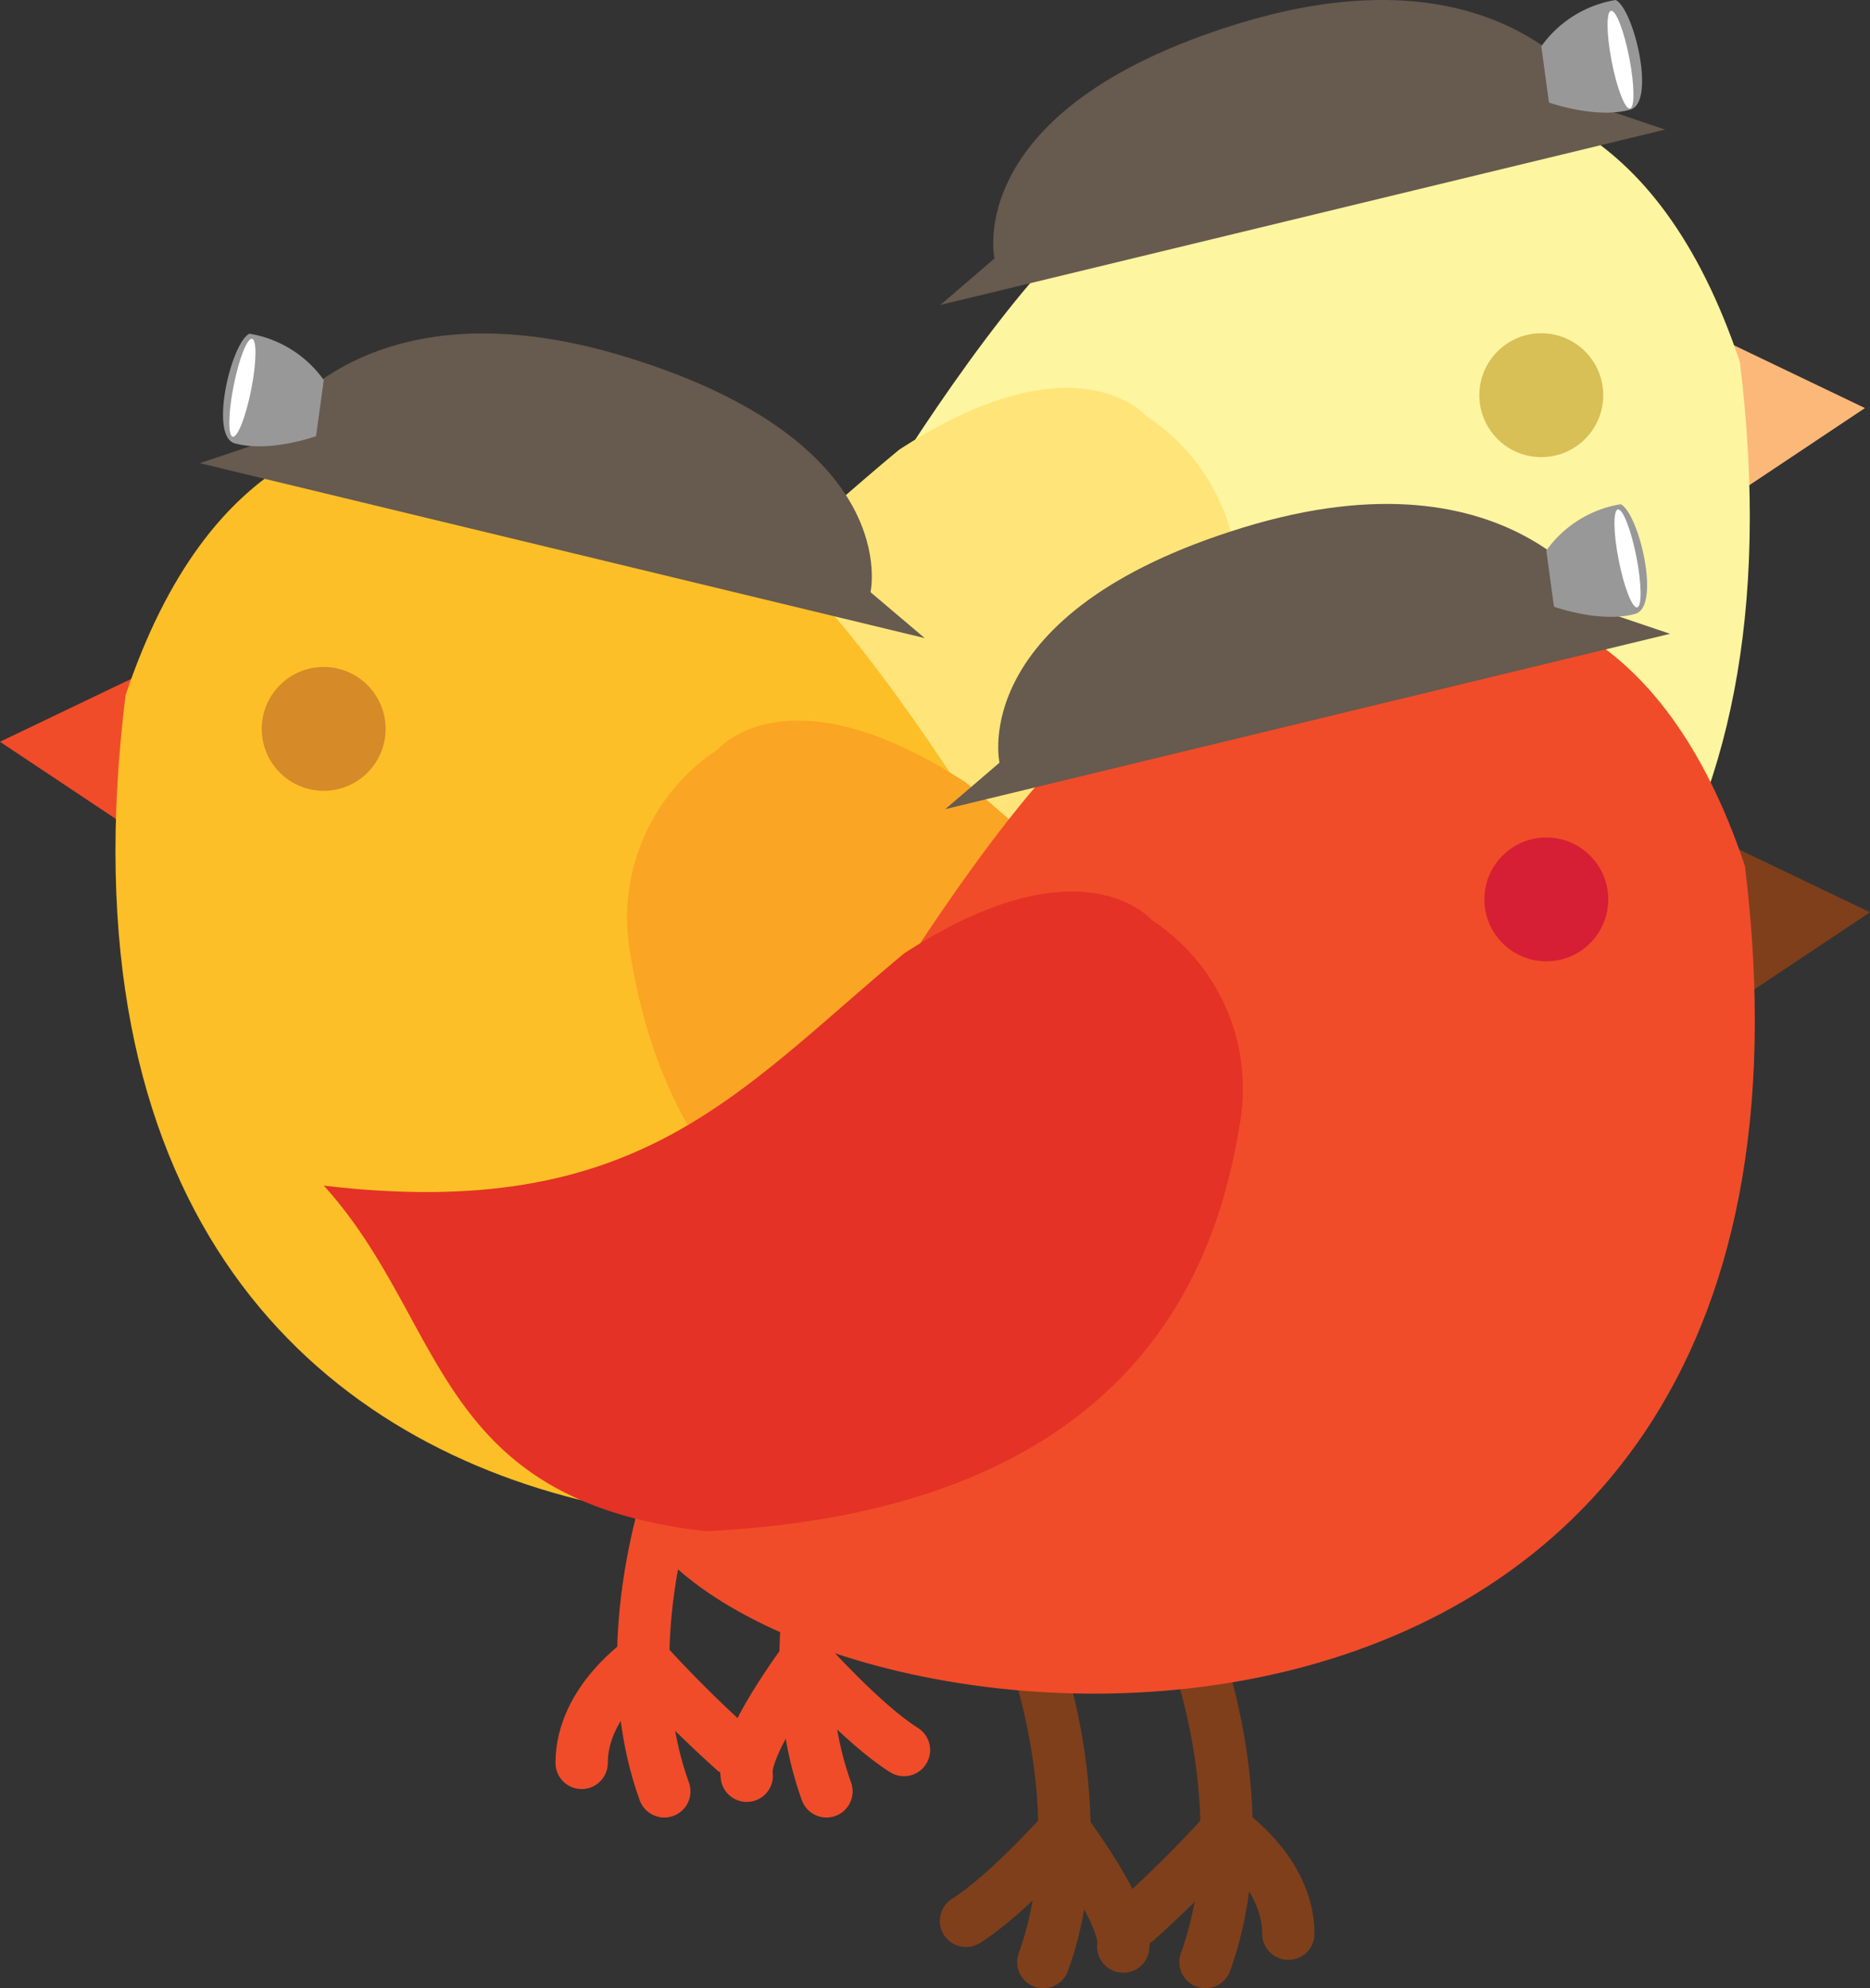 <svg id="Layer_1" data-name="Layer 1" xmlns="http://www.w3.org/2000/svg" viewBox="0 0 178.75 190.05"><rect x="0" y="0" width="178.75" height="190.05" fill="#333333" stroke="none"/><defs><style>.cls-1{fill:#fbb879;}.cls-10,.cls-15,.cls-2{fill:none;stroke-linecap:round;stroke-miterlimit:10;stroke-width:5px;}.cls-2{stroke:#fbb879;}.cls-3{fill:#fdf5a0;}.cls-4{fill:#ffe579;}.cls-5{fill:#d8bf56;}.cls-6{fill:#675a4e;}.cls-7{fill:#989898;}.cls-8{fill:#fff;}.cls-9{fill:#f04c29;}.cls-10{stroke:#f04c29;}.cls-11{fill:#fdbf27;}.cls-12{fill:#faa523;}.cls-13{fill:#d68a28;}.cls-14{fill:#7f3f1b;}.cls-15{stroke:#7f3f1b;}.cls-16{fill:#e43226;}.cls-17{fill:#d61f35;}</style></defs><title>canary</title><polygon class="cls-1" points="163.35 31.86 178.27 39.01 165.33 47.64 163.35 31.86"/><path class="cls-2" d="M100,110.78s6.41,16.27,1.23,30.57" transform="translate(-2 -2)"/><path class="cls-2" d="M115.54,110.78s6.41,16.27,1.23,30.57" transform="translate(-2 -2)"/><path class="cls-3" d="M62.23,99c14.15,24.87,118,34.49,106.08-62.4-15.78-47.09-57.6-15.78-59.91-15C100,26.71,87,47.91,87,47.91S66.35,70.89,62.23,99Z" transform="translate(-2 -2)"/><path class="cls-4" d="M32.47,67.14C62.55,70.7,71.92,58.27,87.94,45c17-11.09,23.67-3.2,23.67-3.2A19.27,19.27,0,0,1,120,61.47C117.77,75,109.88,98.21,69,100.18,42.83,97.22,44.31,80.21,32.47,67.14Z" transform="translate(-2 -2)"/><circle class="cls-5" cx="147.33" cy="37.78" r="5.92"/><path class="cls-2" d="M103.27,128.78s-5.47,6.16-9.41,8.63" transform="translate(-2 -2)"/><path class="cls-2" d="M103.27,128.78s6.12,8.17,5.62,11.09" transform="translate(-2 -2)"/><path class="cls-2" d="M118.79,128.78a118.84,118.84,0,0,1-8.66,8.63" transform="translate(-2 -2)"/><path class="cls-2" d="M118.79,128.78s5.88,3.94,5.88,9.86" transform="translate(-2 -2)"/><path class="cls-6" d="M91.89,31.15l69.28-16.76-5.92-2S146.73-3.86,120.3,4.28,97.06,26.71,97.06,26.71Z" transform="translate(-2 -2)"/><path class="cls-7" d="M157.87,12.47c2.43-.77.3-9.61-1.43-10.47a10.9,10.9,0,0,0-7.11,4.43l0.73,5.37S154.58,13.42,157.87,12.47Z" transform="translate(-2 -2)"/><ellipse class="cls-8" cx="157.1" cy="7.17" rx="0.86" ry="4.77" transform="matrix(0.98, -0.19, 0.19, 0.98, -0.42, 28.53)"/><polygon class="cls-9" points="14.92 63.76 0 70.91 12.95 79.54 14.92 63.76"/><path class="cls-10" d="M82.25,142.68S75.84,158.95,81,173.25" transform="translate(-2 -2)"/><path class="cls-10" d="M66.73,142.68s-6.41,16.27-1.23,30.57" transform="translate(-2 -2)"/><path class="cls-11" d="M120,130.87C105.89,155.74,2,165.36,14,68.47c15.78-47.09,57.6-15.78,59.91-15,8.38,5.18,21.45,26.38,21.45,26.38S115.92,102.79,120,130.87Z" transform="translate(-2 -2)"/><path class="cls-12" d="M149.8,99c-30.08,3.55-39.45-8.88-55.47-22.19-17-11.09-23.67-3.2-23.67-3.2a19.27,19.27,0,0,0-8.38,19.72c2.22,13.56,10.11,36.73,51,38.71C139.45,129.12,138,112.11,149.8,99Z" transform="translate(-2 -2)"/><circle class="cls-13" cx="30.94" cy="69.68" r="5.92"/><path class="cls-10" d="M79,160.67s5.47,6.16,9.41,8.63" transform="translate(-2 -2)"/><path class="cls-10" d="M79,160.67s-6.12,8.17-5.62,11.09" transform="translate(-2 -2)"/><path class="cls-10" d="M63.48,160.67a118.84,118.84,0,0,0,8.66,8.63" transform="translate(-2 -2)"/><path class="cls-10" d="M63.48,160.67s-5.88,3.94-5.88,9.86" transform="translate(-2 -2)"/><path class="cls-6" d="M90.39,63L21.11,46.28l5.92-2S35.54,28,62,36.17,85.21,58.61,85.21,58.61Z" transform="translate(-2 -2)"/><path class="cls-7" d="M24.4,44.37C22,43.6,24.1,34.76,25.84,33.9a10.9,10.9,0,0,1,7.11,4.43L32.21,43.7S27.69,45.32,24.4,44.37Z" transform="translate(-2 -2)"/><ellipse class="cls-8" cx="25.17" cy="39.07" rx="4.77" ry="0.86" transform="translate(-20.03 54.21) rotate(-78.85)"/><polygon class="cls-14" points="163.83 80.06 178.75 87.21 165.8 95.84 163.83 80.06"/><path class="cls-15" d="M100.5,159s6.41,16.27,1.23,30.57" transform="translate(-2 -2)"/><path class="cls-15" d="M116,159s6.41,16.27,1.23,30.57" transform="translate(-2 -2)"/><path class="cls-9" d="M62.71,147.17c14.15,24.87,118,34.49,106.08-62.4C153,37.68,111.19,69,108.88,69.73c-8.38,5.18-21.45,26.38-21.45,26.38S66.83,119.09,62.71,147.17Z" transform="translate(-2 -2)"/><path class="cls-16" d="M32.95,115.34C63,118.9,72.39,106.47,88.42,93.15c17-11.09,23.67-3.2,23.67-3.2a19.27,19.27,0,0,1,8.38,19.72c-2.22,13.56-10.11,36.73-51,38.71C43.3,145.42,44.78,128.41,32.95,115.34Z" transform="translate(-2 -2)"/><circle class="cls-17" cx="147.81" cy="85.98" r="5.92"/><path class="cls-15" d="M103.75,177s-5.47,6.16-9.41,8.63" transform="translate(-2 -2)"/><path class="cls-15" d="M103.75,177s6.12,8.17,5.62,11.09" transform="translate(-2 -2)"/><path class="cls-15" d="M119.27,177a118.84,118.84,0,0,1-8.66,8.63" transform="translate(-2 -2)"/><path class="cls-15" d="M119.27,177s5.88,3.94,5.88,9.86" transform="translate(-2 -2)"/><path class="cls-6" d="M92.36,79.35l69.28-16.76-5.92-2s-8.51-16.27-34.95-8.14S97.54,74.91,97.54,74.91Z" transform="translate(-2 -2)"/><path class="cls-7" d="M158.35,60.67c2.43-.77.3-9.61-1.43-10.47a10.9,10.9,0,0,0-7.11,4.43L150.54,60S155.06,61.62,158.35,60.67Z" transform="translate(-2 -2)"/><ellipse class="cls-8" cx="157.58" cy="55.37" rx="0.86" ry="4.77" transform="translate(-9.74 29.53) rotate(-11.15)"/></svg>